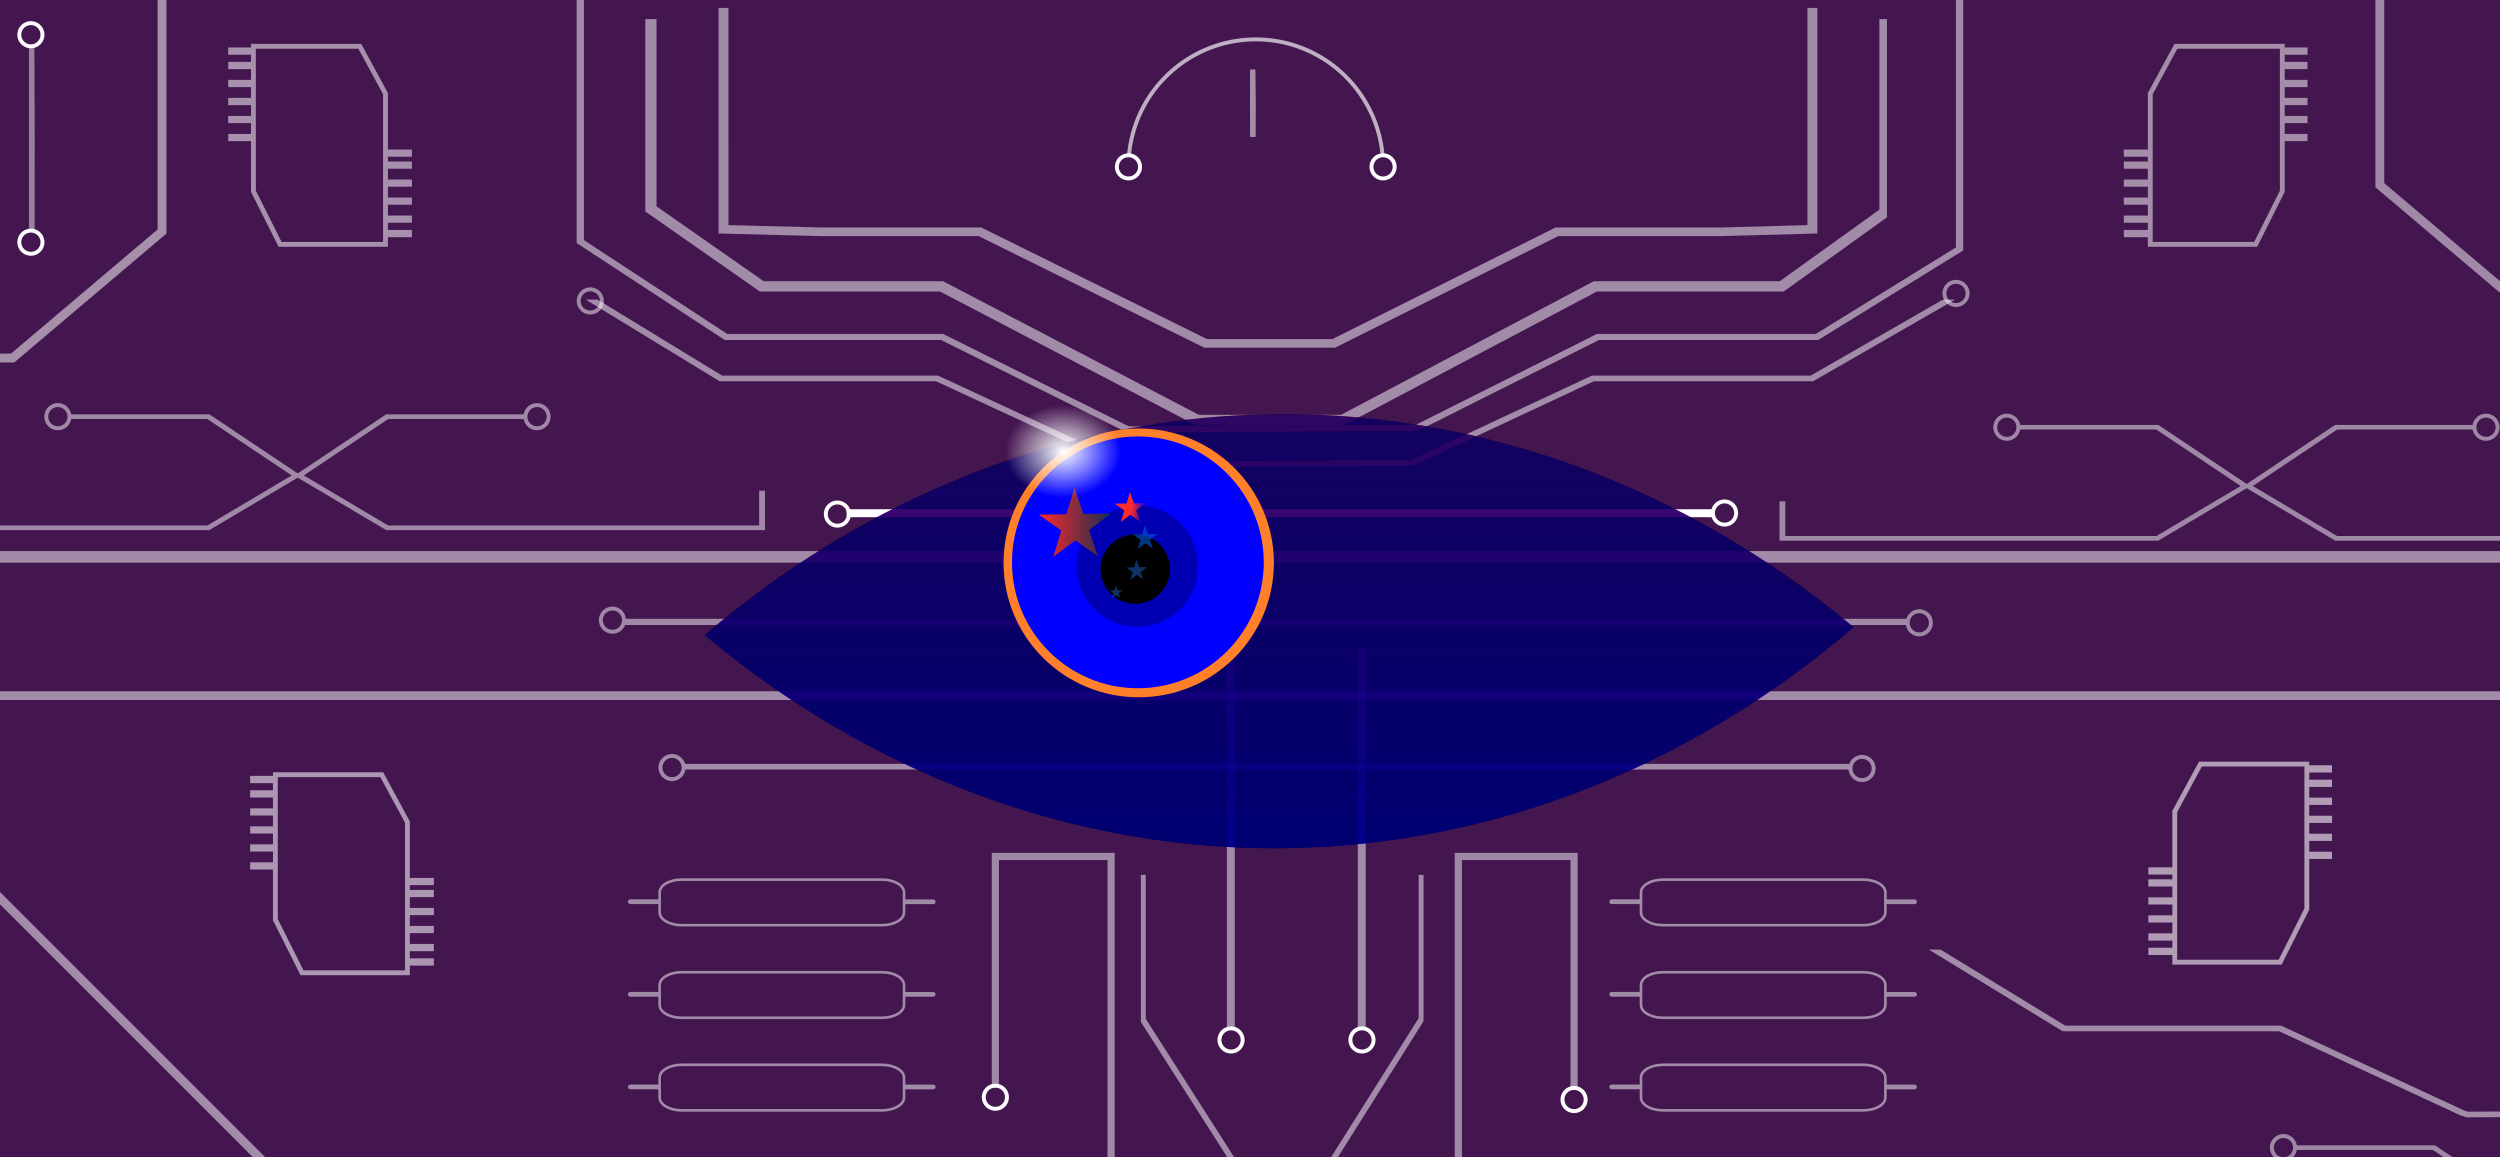 <?xml version="1.0" encoding="UTF-8" standalone="no"?>
<!-- Created with Inkscape (http://www.inkscape.org/) -->

<svg
   xmlns:dc="http://purl.org/dc/elements/1.1/"
   xmlns:cc="http://creativecommons.org/ns#"
   xmlns:rdf="http://www.w3.org/1999/02/22-rdf-syntax-ns#"
   xmlns:svg="http://www.w3.org/2000/svg"
   xmlns="http://www.w3.org/2000/svg"
   xmlns:xlink="http://www.w3.org/1999/xlink"
   xmlns:sodipodi="http://sodipodi.sourceforge.net/DTD/sodipodi-0.dtd"
   xmlns:inkscape="http://www.inkscape.org/namespaces/inkscape"
   width="1080"
   height="500"
   viewBox="0 0 285.75 132.292"
   version="1.1"
   id="svg8"
   sodipodi:docname="eyetech.svg"
   inkscape:version="0.92.4 (unknown)">
  <defs
     id="defs2">
    <linearGradient
       id="linearGradient1363"
       inkscape:collect="always">
      <stop
         id="stop1357"
         offset="0"
         style="stop-color:#ff2a2a;stop-opacity:1" />
      <stop
         style="stop-color:#800080;stop-opacity:1"
         offset="0.474"
         id="stop1359" />
      <stop
         id="stop1361"
         offset="1"
         style="stop-color:#0000ff;stop-opacity:1" />
    </linearGradient>
    <linearGradient
       inkscape:collect="always"
       id="linearGradient1341">
      <stop
         style="stop-color:#ff2a2a;stop-opacity:1"
         offset="0"
         id="stop1337" />
      <stop
         id="stop1365"
         offset="0.101"
         style="stop-color:#ff6600;stop-opacity:1" />
      <stop
         id="stop1345"
         offset="0.336"
         style="stop-color:#800080;stop-opacity:1" />
      <stop
         style="stop-color:#0000ff;stop-opacity:1"
         offset="1"
         id="stop1339" />
    </linearGradient>
    <linearGradient
       inkscape:collect="always"
       id="linearGradient1333">
      <stop
         style="stop-color:#ffffff;stop-opacity:1;"
         offset="0"
         id="stop1329" />
      <stop
         style="stop-color:#ffffff;stop-opacity:0;"
         offset="1"
         id="stop1331" />
    </linearGradient>
    <linearGradient
       id="linearGradient1325"
       inkscape:collect="always">
      <stop
         id="stop1321"
         offset="0"
         style="stop-color:#ff2a2a;stop-opacity:1;" />
      <stop
         id="stop1323"
         offset="1"
         style="stop-color:#162d50;stop-opacity:1" />
    </linearGradient>
    <linearGradient
       inkscape:collect="always"
       id="linearGradient1293">
      <stop
         style="stop-color:#ff2a2a;stop-opacity:1;"
         offset="0"
         id="stop1289" />
      <stop
         style="stop-color:#ff2a2a;stop-opacity:0;"
         offset="1"
         id="stop1291" />
    </linearGradient>
    <inkscape:path-effect
       effect="spiro"
       id="path-effect1236"
       is_visible="true" />
    <clipPath
       clipPathUnits="userSpaceOnUse"
       id="clipPath911">
      <path
         style="fill:#0000ff;fill-rule:evenodd;stroke-width:0.406"
         d="M 154.781,22.49 H 190.5 v 14.552 h -35.719 z"
         id="path913"
         inkscape:connector-curvature="0" />
    </clipPath>
    <clipPath
       clipPathUnits="userSpaceOnUse"
       id="clipPath940">
      <path
         style="fill:#0000ff;fill-rule:evenodd;stroke-width:0.285"
         d="M 198.438,59.033 H 328.083 V 101.865 H 198.438 Z"
         id="path942"
         inkscape:connector-curvature="0" />
    </clipPath>
    <clipPath
       clipPathUnits="userSpaceOnUse"
       id="clipPath957">
      <rect
         style="fill:#0000ff;fill-rule:evenodd;stroke-width:0.417"
         id="rect959"
         width="53.307"
         height="19.938"
         x="172.912"
         y="50.271" />
    </clipPath>
    <clipPath
       clipPathUnits="userSpaceOnUse"
       id="clipPath963">
      <rect
         style="fill:#0000ff;fill-rule:evenodd;stroke-width:0.302"
         id="rect965"
         width="46.302"
         height="17.198"
         x="178.594"
         y="39.688" />
    </clipPath>
    <clipPath
       clipPathUnits="userSpaceOnUse"
       id="clipPath969">
      <rect
         style="fill:#0000ff;fill-rule:evenodd;stroke-width:0.272"
         id="rect971"
         width="46.302"
         height="14.552"
         x="179.917"
         y="37.042" />
    </clipPath>
    <clipPath
       clipPathUnits="userSpaceOnUse"
       id="clipPath975">
      <rect
         style="fill:#0000ff;fill-rule:evenodd;stroke-width:0.341"
         id="rect977"
         width="61.054"
         height="27.331"
         x="167.811"
         y="30.092" />
    </clipPath>
    <clipPath
       clipPathUnits="userSpaceOnUse"
       id="clipPath1100">
      <rect
         style="fill:#0000ff;fill-rule:evenodd;stroke-width:0.488"
         id="rect1102"
         width="56.885"
         height="8.996"
         x="174.625"
         y="49.212" />
    </clipPath>
    <clipPath
       clipPathUnits="userSpaceOnUse"
       id="clipPath1319">
      <rect
         style="fill:#0000ff;fill-rule:evenodd;stroke-width:0.638"
         id="rect1321"
         width="35.008"
         height="22.778"
         x="130.662"
         y="101.865" />
    </clipPath>
    <clipPath
       clipPathUnits="userSpaceOnUse"
       id="clipPath1379">
      <rect
         style="fill:#0000ff;fill-rule:evenodd;stroke-width:0.265"
         id="rect1381"
         width="42.668"
         height="64.899"
         x="-64.408"
         y="147.04"
         transform="rotate(-90)" />
    </clipPath>
    <clipPath
       clipPathUnits="userSpaceOnUse"
       id="clipPath1399">
      <g
         id="g1405">
        <rect
           y="82.021"
           x="23.812"
           height="31.75"
           width="13.229"
           id="rect1401"
           style="fill:#0000ff;fill-rule:evenodd;stroke-width:0.265" />
        <rect
           y="76.729"
           x="31.75"
           height="58.208"
           width="14.552"
           id="rect1403"
           style="fill:#0000ff;fill-rule:evenodd;stroke-width:0.265" />
      </g>
    </clipPath>
    <clipPath
       clipPathUnits="userSpaceOnUse"
       id="clipPath1456">
      <g
         id="g1462">
        <rect
           y="31.75"
           x="42.333"
           height="31.75"
           width="42.333"
           id="rect1458"
           style="fill:#0000ff;fill-rule:evenodd;stroke-width:0.265" />
        <rect
           y="47.625"
           x="5.292"
           height="21.167"
           width="52.917"
           id="rect1460"
           style="fill:#0000ff;fill-rule:evenodd;stroke-width:0.265" />
      </g>
    </clipPath>
    <clipPath
       clipPathUnits="userSpaceOnUse"
       id="clipPath1480">
      <rect
         style="fill:#0000ff;fill-rule:evenodd;stroke-width:0.543"
         id="rect1482"
         width="47.625"
         height="29.766"
         x="-68.792"
         y="27.781"
         transform="scale(-1,1)" />
    </clipPath>
    <clipPath
       clipPathUnits="userSpaceOnUse"
       id="clipPath1542">
      <circle
         r="43.656"
         cy="50.408"
         cx="140.336"
         id="circle1544"
         style="opacity:0.718;fill:#ff0000;fill-opacity:1;fill-rule:evenodd;stroke:none;stroke-width:0.665;stroke-miterlimit:4;stroke-dasharray:none;stroke-opacity:1" />
    </clipPath>
    <clipPath
       clipPathUnits="userSpaceOnUse"
       id="clipPath1083">
      <ellipse
         ry="11.906"
         rx="27.781"
         cy="78.581"
         cx="137.583"
         id="ellipse1085"
         style="opacity:0.718;fill:#ff00ff;fill-opacity:1;stroke:none;stroke-width:0.211;stroke-miterlimit:4;stroke-dasharray:none;stroke-opacity:1" />
    </clipPath>
    <clipPath
       clipPathUnits="userSpaceOnUse"
       id="clipPath1119">
      <circle
         r="8.599"
         cy="63.517"
         cx="132.87"
         id="circle1121"
         style="opacity:0.714;fill:#ff5555;fill-opacity:1;stroke:none;stroke-width:0.211;stroke-miterlimit:4;stroke-dasharray:none;stroke-opacity:1" />
    </clipPath>
    <clipPath
       clipPathUnits="userSpaceOnUse"
       id="clipPath1129">
      <circle
         transform="matrix(12.923,0,0,14.928,-1571.413,-979.592)"
         clip-path="url(#clipPath1119)"
         r="8.599"
         cy="77.391"
         cx="132.953"
         id="circle1131"
         style="opacity:0.714;fill:#000080;fill-opacity:1;stroke:none;stroke-width:0.211;stroke-miterlimit:4;stroke-dasharray:none;stroke-opacity:1" />
    </clipPath>
    <filter
       inkscape:collect="always"
       style="color-interpolation-filters:sRGB"
       id="filter1194"
       x="-0.366"
       width="1.732"
       y="-0.366"
       height="1.732">
      <feGaussianBlur
         inkscape:collect="always"
         stdDeviation="1.21"
         id="feGaussianBlur1196" />
    </filter>
    <filter
       inkscape:collect="always"
       style="color-interpolation-filters:sRGB"
       id="filter1216"
       x="-0.563"
       width="2.126"
       y="-0.563"
       height="2.126">
      <feGaussianBlur
         inkscape:collect="always"
         stdDeviation="1.861"
         id="feGaussianBlur1218" />
    </filter>
    <linearGradient
       inkscape:collect="always"
       xlink:href="#linearGradient1293"
       id="linearGradient1295"
       x1="128.587"
       y1="58.473"
       x2="129.646"
       y2="58.581"
       gradientUnits="userSpaceOnUse"
       gradientTransform="matrix(1.587,0,0,1.587,-74.727,-34.996)" />
    <linearGradient
       inkscape:collect="always"
       xlink:href="#linearGradient1325"
       id="linearGradient1307"
       x1="118.731"
       y1="59.708"
       x2="127"
       y2="59.708"
       gradientUnits="userSpaceOnUse" />
    <radialGradient
       inkscape:collect="always"
       xlink:href="#linearGradient1333"
       id="radialGradient1335"
       cx="128.323"
       cy="47.625"
       fx="128.323"
       fy="47.625"
       r="6.615"
       gradientTransform="matrix(1,0,0,0.8,-6.801,13.512)"
       gradientUnits="userSpaceOnUse" />
    <linearGradient
       inkscape:collect="always"
       xlink:href="#linearGradient1341"
       id="linearGradient1343"
       x1="108.479"
       y1="47.625"
       x2="148.167"
       y2="71.438"
       gradientUnits="userSpaceOnUse" />
    <linearGradient
       inkscape:collect="always"
       xlink:href="#linearGradient1363"
       id="linearGradient1355"
       x1="132.863"
       y1="68.811"
       x2="132.863"
       y2="72.178"
       gradientUnits="userSpaceOnUse" />
    <filter
       inkscape:label="Organic"
       inkscape:menu="Textures"
       inkscape:menu-tooltip="Bulging, knotty, slick 3D surface"
       style="color-interpolation-filters:sRGB;"
       id="filter1486">
      <feTurbulence
         numOctaves="3"
         baseFrequency="0.037"
         result="result0"
         id="feTurbulence1470" />
      <feSpecularLighting
         specularExponent="24.3"
         surfaceScale="2"
         specularConstant="1"
         result="result1"
         id="feSpecularLighting1474">
        <feDistantLight
           elevation="45"
           azimuth="225"
           id="feDistantLight1472" />
      </feSpecularLighting>
      <feDiffuseLighting
         in="result0"
         surfaceScale="3"
         diffuseConstant="1.21"
         id="feDiffuseLighting1478">
        <feDistantLight
           azimuth="225"
           elevation="42"
           id="feDistantLight1476" />
      </feDiffuseLighting>
      <feBlend
         in2="SourceGraphic"
         mode="multiply"
         result="result91"
         id="feBlend1480" />
      <feComposite
         operator="arithmetic"
         in="result1"
         k2="1"
         k3="1"
         in2="result91"
         id="feComposite1482" />
      <feComposite
         in2="SourceAlpha"
         operator="in"
         result="result2"
         id="feComposite1484" />
    </filter>
  </defs>
  <sodipodi:namedview
     id="base"
     pagecolor="#ffffff"
     bordercolor="#666666"
     borderopacity="1.0"
     inkscape:pageopacity="0.0"
     inkscape:pageshadow="2"
     inkscape:zoom="0.87314815"
     inkscape:cx="540"
     inkscape:cy="250"
     inkscape:document-units="mm"
     inkscape:current-layer="layer1"
     showgrid="true"
     units="px"
     inkscape:object-paths="false"
     showguides="true"
     inkscape:guide-bbox="true"
     inkscape:window-width="1366"
     inkscape:window-height="768"
     inkscape:window-x="0"
     inkscape:window-y="0"
     inkscape:window-maximized="1">
    <sodipodi:guide
       position="-2.646,82.021"
       orientation="1,0"
       id="guide1059"
       inkscape:locked="false" />
  </sodipodi:namedview>
  <g
     inkscape:groupmode="layer"
     id="layer1"
     inkscape:label="back">
    <path
       style="opacity:1;fill:#441650;fill-rule:evenodd;stroke-width:0.265"
       d="M -1.861,-8.073 H 288.572 V 137.904 H -1.861 Z"
       id="rect834"
       inkscape:connector-curvature="0" />
    <path
       inkscape:connector-curvature="0"
       id="path899"
       d="M 143.536,11.796 143.495,7.938 H 142.875 v 7.717 h 0.648 z"
       style="fill:#ffffff;fill-rule:evenodd;stroke-width:0.45;stroke-miterlimit:4;stroke-dasharray:none;opacity:0.509" />
    <path
       inkscape:connector-curvature="0"
       style="opacity:0.653;fill:none;fill-opacity:1;stroke:#ffffff;stroke-width:0.45;stroke-miterlimit:4;stroke-dasharray:none;stroke-opacity:1"
       d="m 158.75,38.398 a 14.552,14.552 0 0 1 7.252,-12.639 14.552,14.552 0 0 1 14.572,-0.017 14.552,14.552 0 0 1 7.281,12.622 l -14.552,-0.017 z"
       id="path982"
       clip-path="url(#clipPath911)"
       transform="translate(-29.766,-19.293)" />
    <path
       inkscape:connector-curvature="0"
       style="opacity:1;fill:none;fill-opacity:1;stroke:#fcfcfc;stroke-width:0.45;stroke-miterlimit:4;stroke-dasharray:none;stroke-opacity:1"
       d="m 130.307,19.072 a 1.323,1.323 0 0 1 -1.323,1.323 1.323,1.323 0 0 1 -1.323,-1.323 1.323,1.323 0 0 1 1.323,-1.323 1.323,1.323 0 0 1 1.323,1.323 z"
       id="path915" />
    <path
       inkscape:connector-curvature="0"
       style="opacity:1;fill:none;fill-opacity:1;stroke:#fcfcfc;stroke-width:0.45;stroke-miterlimit:4;stroke-dasharray:none;stroke-opacity:1"
       d="m 159.408,19.072 a 1.323,1.323 0 0 1 -1.323,1.323 1.323,1.323 0 0 1 -1.323,-1.323 1.323,1.323 0 0 1 1.323,-1.323 1.323,1.323 0 0 1 1.323,1.323 z"
       id="circle917" />
    <rect
       style="fill:none;fill-rule:evenodd;stroke-width:0.265"
       id="rect928"
       width="79.375"
       height="47.625"
       x="174.625"
       y="50.271" />
    <path
       style="fill:none;fill-rule:evenodd;stroke:#fcfcfc;stroke-width:1.011;stroke-miterlimit:4;stroke-dasharray:none;stroke-opacity:1;opacity:0.501"
       d="M 272.013,-35.126 H 317.5 v 70.758 h -28.408 v 0 L 272.013,21.167 Z"
       id="rect948"
       inkscape:connector-curvature="0"
       sodipodi:nodetypes="ccccccc" />
    <path
       id="path951"
       d="m 260.867,5.292 v 0.412 h 2.607 v 0.274 h -2.607 v 1.372 h 2.607 v 0.274 h -2.607 v 1.784 h 2.607 v 0.274 h -2.607 V 11.466 h 2.607 v 0.274 h -2.607 v 1.784 h 2.607 v 0.274 h -2.607 v 1.784 h 2.607 V 15.857 h -2.607 v 6.002 l -3.046,6.072 H 245.775 V 10.702 l 2.934,-5.411 z M 245.638,17.366 v 0.274 h -2.607 v -0.274 z m 0,1.372 v 0.274 h -2.607 v -0.274 z m 0,2.058 v 0.274 h -2.607 v -0.274 z m 0,2.058 v 0.274 h -2.607 v -0.274 z m 0,2.058 v 0.274 h -2.607 V 24.912 Z m 0,1.646 v 0.274 h -2.607 v -0.274 z"
       style="fill:none;fill-rule:evenodd;stroke:#ffffff;stroke-width:0.553;stroke-miterlimit:4;stroke-dasharray:none;stroke-opacity:1;opacity:0.508"
       inkscape:connector-curvature="0" />
    <path
       style="fill:none;fill-rule:evenodd;stroke:#fcfcfc;stroke-width:1.011;stroke-miterlimit:4;stroke-dasharray:none;stroke-opacity:1;opacity:0.527"
       d="m 18.521,-29.834 h -45.487 v 56.87 13.887 h 10.583 17.824 v 0 L 18.521,26.458 Z"
       id="rect948-3"
       inkscape:connector-curvature="0"
       sodipodi:nodetypes="ccccccccc" />
    <path
       inkscape:connector-curvature="0"
       id="path899-1"
       d="m 3.969,15.875 -0.041,-10.583 h -0.62 V 26.458 h 0.648 z"
       style="fill:#ffffff;fill-rule:evenodd;stroke-width:0.745;stroke-miterlimit:4;stroke-dasharray:none;opacity:0.454" />
    <path
       inkscape:connector-curvature="0"
       style="opacity:1;fill:none;fill-opacity:1;stroke:#fcfcfc;stroke-width:0.45;stroke-miterlimit:4;stroke-dasharray:none;stroke-opacity:1"
       d="m 4.854,27.684 a 1.323,1.323 0 0 1 -1.323,1.323 1.323,1.323 0 0 1 -1.323,-1.323 1.323,1.323 0 0 1 1.323,-1.323 1.323,1.323 0 0 1 1.323,1.323 z"
       id="path915-2" />
    <path
       id="path1095"
       d="M 4.854,3.969 A 1.323,1.323 0 0 1 3.531,5.292 1.323,1.323 0 0 1 2.208,3.969 1.323,1.323 0 0 1 3.531,2.646 1.323,1.323 0 0 1 4.854,3.969 Z"
       style="opacity:1;fill:none;fill-opacity:1;stroke:#fcfcfc;stroke-width:0.45;stroke-miterlimit:4;stroke-dasharray:none;stroke-opacity:1"
       inkscape:connector-curvature="0" />
    <path
       inkscape:connector-curvature="0"
       style="fill:none;fill-rule:evenodd;stroke:#ffffff;stroke-width:0.553;stroke-miterlimit:4;stroke-dasharray:none;stroke-opacity:1;opacity:0.523"
       d="m 28.967,5.292 v 0.412 h -2.607 v 0.274 h 2.607 v 1.372 h -2.607 v 0.274 h 2.607 v 1.784 h -2.607 v 0.274 h 2.607 V 11.466 h -2.607 v 0.274 h 2.607 v 1.784 h -2.607 v 0.274 h 2.607 v 1.784 h -2.607 V 15.857 h 2.607 v 6.002 l 3.046,6.072 h 12.047 V 10.702 l -2.934,-5.411 z m 15.23,12.074 v 0.274 h 2.607 v -0.274 z m 0,1.372 v 0.274 h 2.607 v -0.274 z m 0,2.058 v 0.274 h 2.607 v -0.274 z m 0,2.058 v 0.274 h 2.607 v -0.274 z m 0,2.058 v 0.274 h 2.607 V 24.912 Z m 0,1.646 v 0.274 h 2.607 v -0.274 z"
       id="path1099" />
    <g
       transform="matrix(3.456,0,0,1,-606.735,6.104)"
       id="g1107"
       style="opacity:0.5">
      <path
         sodipodi:nodetypes="cccccc"
         inkscape:connector-curvature="0"
         style="fill:#ffffff;fill-rule:evenodd;stroke:none;stroke-width:0.047"
         d="m 169.333,56.885 h 43.738 51.512 v 1.323 h -95.25 z"
         id="path1101" />
      <path
         inkscape:connector-curvature="0"
         style="opacity:1;fill:none;fill-opacity:1;stroke:#ffffff;stroke-width:0.557;stroke-miterlimit:4;stroke-dasharray:none;stroke-opacity:1"
         d="m 169.249,57.483 a 2.09,2.09 0 0 1 -2.09,2.09 2.09,2.09 0 0 1 -2.09,-2.09 2.09,2.09 0 0 1 2.09,-2.09 2.09,2.09 0 0 1 2.09,2.09 z"
         id="path1103" />
      <path
         inkscape:connector-curvature="0"
         style="opacity:1;fill:none;fill-opacity:1;stroke:#ffffff;stroke-width:0.557;stroke-miterlimit:4;stroke-dasharray:none;stroke-opacity:1"
         d="m 268.769,57.483 a 2.09,2.09 0 0 1 -2.09,2.09 2.09,2.09 0 0 1 -2.09,-2.09 2.09,2.09 0 0 1 2.09,-2.09 2.09,2.09 0 0 1 2.09,2.09 z"
         id="path1105" />
    </g>
    <g
       id="g1123"
       transform="matrix(3.456,0,0,0.755,-612.824,36.064)"
       style="opacity:0.505">
      <path
         id="path1117"
         d="m 169.333,56.885 h 43.738 51.512 v 1.323 h -95.25 z"
         style="fill:#ffffff;fill-rule:evenodd;stroke:none;stroke-width:0.047"
         inkscape:connector-curvature="0"
         sodipodi:nodetypes="cccccc" />
      <path
         id="path1119"
         d="m 169.249,57.483 a 2.09,2.09 0 0 1 -2.09,2.09 2.09,2.09 0 0 1 -2.09,-2.09 2.09,2.09 0 0 1 2.09,-2.09 2.09,2.09 0 0 1 2.09,2.09 z"
         style="opacity:1;fill:none;fill-opacity:1;stroke:#ffffff;stroke-width:0.557;stroke-miterlimit:4;stroke-dasharray:none;stroke-opacity:1"
         inkscape:connector-curvature="0" />
      <path
         id="path1121"
         d="m 268.769,57.483 a 2.09,2.09 0 0 1 -2.09,2.09 2.09,2.09 0 0 1 -2.09,-2.09 2.09,2.09 0 0 1 2.09,-2.09 2.09,2.09 0 0 1 2.09,2.09 z"
         style="opacity:1;fill:none;fill-opacity:1;stroke:#ffffff;stroke-width:0.557;stroke-miterlimit:4;stroke-dasharray:none;stroke-opacity:1"
         inkscape:connector-curvature="0" />
    </g>
    <g
       id="g1312"
       transform="translate(9.124)"
       style="opacity:0.501">
      <path
         inkscape:connector-curvature="0"
         id="rect836-7"
         d="m 68.792,100.541 c -1.395,0 -2.518,0.653 -2.518,1.465 v 0.945 c 0,0 -4.06e-4,-3.5e-4 -4.06e-4,-3.5e-4 -0.014,-0.004 -0.029,-0.006 -0.045,-0.006 h -3.308 c -0.063,0 -0.114,0.033 -0.114,0.074 v 0.09 c 0,0.041 0.051,0.075 0.114,0.075 h 3.308 c 0.016,0 0.031,-0.003 0.045,-0.006 v 1.104 c 0,0.812 1.123,1.465 2.518,1.465 h 22.897 c 1.395,0 2.518,-0.653 2.518,-1.465 v -1.094 c 0.01,0.002 0.02,0.004 0.03,0.004 h 3.308 c 0.063,0 0.114,-0.033 0.114,-0.075 v -0.09 c 0,-0.041 -0.051,-0.074 -0.114,-0.074 h -3.308 c -0.011,0 -0.021,0.003 -0.03,0.004 v -0.951 c 0,-0.812 -1.123,-1.465 -2.518,-1.465 z"
         style="fill:none;fill-rule:evenodd;stroke:#ffffff;stroke-width:0.3;stroke-miterlimit:4;stroke-dasharray:none;stroke-opacity:1" />
      <path
         style="fill:none;fill-rule:evenodd;stroke:#ffffff;stroke-width:0.3;stroke-miterlimit:4;stroke-dasharray:none;stroke-opacity:1"
         d="m 68.792,111.125 c -1.395,0 -2.518,0.653 -2.518,1.465 v 0.945 c 0,0 -4.06e-4,-3.5e-4 -4.06e-4,-3.5e-4 -0.014,-0.004 -0.029,-0.006 -0.045,-0.006 h -3.308 c -0.063,0 -0.114,0.033 -0.114,0.074 v 0.09 c 0,0.041 0.051,0.075 0.114,0.075 h 3.308 c 0.016,0 0.031,-0.003 0.045,-0.006 v 1.104 c 0,0.812 1.123,1.465 2.518,1.465 h 22.897 c 1.395,0 2.518,-0.653 2.518,-1.465 v -1.094 c 0.01,0.002 0.02,0.004 0.03,0.004 h 3.308 c 0.063,0 0.114,-0.033 0.114,-0.075 v -0.09 c 0,-0.041 -0.051,-0.074 -0.114,-0.074 h -3.308 c -0.011,0 -0.021,0.003 -0.03,0.004 v -0.951 c 0,-0.812 -1.123,-1.465 -2.518,-1.465 z"
         id="path1143"
         inkscape:connector-curvature="0" />
      <path
         inkscape:connector-curvature="0"
         id="path1153"
         d="m 68.792,121.708 c -1.395,0 -2.518,0.653 -2.518,1.465 v 0.945 c 0,0 -4.06e-4,-3.5e-4 -4.06e-4,-3.5e-4 -0.014,-0.004 -0.029,-0.006 -0.045,-0.006 h -3.308 c -0.063,0 -0.114,0.033 -0.114,0.074 v 0.09 c 0,0.041 0.051,0.075 0.114,0.075 h 3.308 c 0.016,0 0.031,-0.003 0.045,-0.006 v 1.104 c 0,0.812 1.123,1.465 2.518,1.465 h 22.897 c 1.395,0 2.518,-0.653 2.518,-1.465 v -1.094 c 0.01,0.002 0.02,0.004 0.03,0.004 h 3.308 c 0.063,0 0.114,-0.033 0.114,-0.075 v -0.09 c 0,-0.041 -0.051,-0.074 -0.114,-0.074 h -3.308 c -0.011,0 -0.021,0.003 -0.03,0.004 v -0.951 c 0,-0.812 -1.123,-1.465 -2.518,-1.465 z"
         style="fill:none;fill-rule:evenodd;stroke:#ffffff;stroke-width:0.3;stroke-miterlimit:4;stroke-dasharray:none;stroke-opacity:1" />
      <g
         id="g1303"
         style="">
        <path
           style="fill:none;fill-rule:evenodd;stroke:#ffffff;stroke-width:0.3;stroke-miterlimit:4;stroke-dasharray:none;stroke-opacity:1"
           d="m 180.96,100.541 c -1.395,0 -2.518,0.653 -2.518,1.465 v 0.945 c 0,0 -4e-4,-3.5e-4 -4e-4,-3.5e-4 -0.014,-0.004 -0.029,-0.006 -0.045,-0.006 h -3.308 c -0.063,0 -0.114,0.033 -0.114,0.074 v 0.09 c 0,0.041 0.051,0.075 0.114,0.075 h 3.308 c 0.016,0 0.031,-0.003 0.045,-0.006 v 1.104 c 0,0.812 1.123,1.465 2.518,1.465 h 22.897 c 1.395,0 2.518,-0.653 2.518,-1.465 v -1.094 c 0.01,0.002 0.02,0.004 0.03,0.004 h 3.308 c 0.063,0 0.114,-0.033 0.114,-0.075 v -0.09 c 0,-0.041 -0.051,-0.074 -0.114,-0.074 h -3.308 c -0.011,0 -0.021,0.003 -0.03,0.004 v -0.951 c 0,-0.812 -1.123,-1.465 -2.518,-1.465 z"
           id="rect836-7-3"
           inkscape:connector-curvature="0" />
        <path
           inkscape:connector-curvature="0"
           id="path1143-6"
           d="m 180.96,111.125 c -1.395,0 -2.518,0.653 -2.518,1.465 v 0.945 c 0,0 -4e-4,-3.4e-4 -4e-4,-3.4e-4 -0.014,-0.004 -0.029,-0.006 -0.045,-0.006 h -3.308 c -0.063,0 -0.114,0.033 -0.114,0.074 v 0.09 c 0,0.041 0.051,0.075 0.114,0.075 h 3.308 c 0.016,0 0.031,-0.003 0.045,-0.006 v 1.104 c 0,0.812 1.123,1.465 2.518,1.465 h 22.897 c 1.395,0 2.518,-0.653 2.518,-1.465 v -1.094 c 0.01,0.002 0.02,0.004 0.03,0.004 h 3.308 c 0.063,0 0.114,-0.033 0.114,-0.075 v -0.09 c 0,-0.041 -0.051,-0.074 -0.114,-0.074 h -3.308 c -0.011,0 -0.021,0.003 -0.03,0.004 v -0.951 c 0,-0.812 -1.123,-1.465 -2.518,-1.465 z"
           style="fill:none;fill-rule:evenodd;stroke:#ffffff;stroke-width:0.3;stroke-miterlimit:4;stroke-dasharray:none;stroke-opacity:1" />
        <path
           style="fill:none;fill-rule:evenodd;stroke:#ffffff;stroke-width:0.3;stroke-miterlimit:4;stroke-dasharray:none;stroke-opacity:1"
           d="m 180.96,121.708 c -1.395,0 -2.518,0.653 -2.518,1.465 v 0.945 c 0,0 -4e-4,-3.4e-4 -4e-4,-3.4e-4 -0.014,-0.004 -0.029,-0.006 -0.045,-0.006 h -3.308 c -0.063,0 -0.114,0.033 -0.114,0.074 v 0.09 c 0,0.041 0.051,0.075 0.114,0.075 h 3.308 c 0.016,0 0.031,-0.003 0.045,-0.006 v 1.104 c 0,0.812 1.123,1.465 2.518,1.465 h 22.897 c 1.395,0 2.518,-0.653 2.518,-1.465 v -1.094 c 0.01,0.002 0.02,0.004 0.03,0.004 h 3.308 c 0.063,0 0.114,-0.033 0.114,-0.075 v -0.09 c 0,-0.041 -0.051,-0.074 -0.114,-0.074 h -3.308 c -0.011,0 -0.021,0.003 -0.03,0.004 v -0.951 c 0,-0.812 -1.123,-1.465 -2.518,-1.465 z"
           id="path1153-0"
           inkscape:connector-curvature="0" />
      </g>
    </g>
    <path
       style="opacity:0.501;fill:none;fill-rule:evenodd;stroke:#ffffff;stroke-width:0.265;stroke-opacity:1"
       d="m 177.271,29.104 h 50.271 v 19.962 l -5.197,3.85 v 0 h -7.985 l -6.592,3.969 -10.498,0.072 -0.166,-0.072 -6.645,-3.969 h -7.878 v 0 l -5.31,-4.172 z"
       id="rect1191"
       inkscape:connector-curvature="0"
       sodipodi:nodetypes="ccccsczszccccc"
       clip-path="url(#clipPath975)"
       transform="matrix(3.136,0,0,2.614,-489.594,-99.805)" />
    <path
       style="opacity:0.501;fill:none;fill-rule:evenodd;stroke:#ffffff;stroke-width:0.409;stroke-miterlimit:4;stroke-dasharray:none;stroke-opacity:1"
       d="m 179.845,39.247 h 44.979 v 8.087 l -3.763,2.937 v 0 h -6.792 l -9.217,5.292 h -5.292 l -9.323,-5.292 h -6.552 v 0 l -4.04,-3.067 z"
       id="rect941"
       inkscape:connector-curvature="0"
       sodipodi:nodetypes="ccccccccccccc"
       clip-path="url(#clipPath963)"
       transform="matrix(3.136,0,0,2.886,-489.594,-112.351)" />
    <path
       sodipodi:nodetypes="ccccccccccccccc"
       inkscape:connector-curvature="0"
       id="path946"
       d="M 182.562,36.679 H 222.25 v 7.136 2.488 l -3.32,0.104 v 0 h -5.993 l -8.133,4.669 h -4.669 l -8.226,-4.669 h -5.781 v 0 l -3.565,-0.104 v -2.602 z"
       style="opacity:0.501;fill:none;fill-rule:evenodd;stroke:#ffffff;stroke-width:0.361;stroke-miterlimit:4;stroke-dasharray:none;stroke-opacity:1"
       clip-path="url(#clipPath969)"
       transform="matrix(3.136,0,0,2.732,-489.819,-100.29)" />
    <path
       clip-path="url(#clipPath1100)"
       sodipodi:nodetypes="ccccsczszccccc"
       inkscape:connector-curvature="0"
       id="path1096"
       d="m 177.271,29.104 h 50.271 v 19.962 l -5.197,3.85 v 0 h -7.985 l -6.592,3.969 -10.498,0.072 -0.166,-0.072 -6.645,-3.969 h -7.878 v 0 l -5.31,-4.172 z"
       style="fill:none;fill-rule:evenodd;stroke:#ffffff;stroke-width:0.265;stroke-opacity:1;opacity:0.501"
       transform="matrix(3.136,0,0,2.434,-490.176,-85.54)" />
    <path
       inkscape:connector-curvature="0"
       style="opacity:0.501;fill:none;fill-opacity:1;stroke:#fcfcfc;stroke-width:0.45;stroke-miterlimit:4;stroke-dasharray:none;stroke-opacity:1"
       d="m 224.896,33.536 a 1.323,1.323 0 0 1 -1.323,1.323 1.323,1.323 0 0 1 -1.323,-1.323 1.323,1.323 0 0 1 1.323,-1.323 1.323,1.323 0 0 1 1.323,1.323 z"
       id="circle917-7" />
    <path
       inkscape:connector-curvature="0"
       style="opacity:0.501;fill:none;fill-opacity:1;stroke:#fcfcfc;stroke-width:0.45;stroke-miterlimit:4;stroke-dasharray:none;stroke-opacity:1"
       d="m 68.792,34.396 a 1.323,1.323 0 0 1 -1.323,1.323 1.323,1.323 0 0 1 -1.323,-1.323 1.323,1.323 0 0 1 1.323,-1.323 1.323,1.323 0 0 1 1.323,1.323 z"
       id="path915-3" />
    <g
       id="g1272"
       transform="translate(5.292)">
      <path
         id="rect994-5"
         d="M 91.478,58.208 H 136.948 190.5 v 0.908 H 91.478 Z"
         style="fill:#ffffff;fill-rule:evenodd;stroke:none;stroke-width:0.04"
         inkscape:connector-curvature="0"
         sodipodi:nodetypes="cccccc" />
      <path
         id="circle917-2"
         d="m 193.146,58.638 a 1.323,1.323 0 0 1 -1.323,1.323 1.323,1.323 0 0 1 -1.323,-1.323 1.323,1.323 0 0 1 1.323,-1.323 1.323,1.323 0 0 1 1.323,1.323 z"
         style="opacity:1;fill:none;fill-opacity:1;stroke:#fcfcfc;stroke-width:0.45;stroke-miterlimit:4;stroke-dasharray:none;stroke-opacity:1"
         inkscape:connector-curvature="0" />
      <path
         inkscape:transform-center-y="-0.21504445"
         inkscape:transform-center-x="21.934534"
         id="circle917-70"
         d="m 91.744,58.76 a 1.323,1.323 0 0 1 -1.323,1.323 1.323,1.323 0 0 1 -1.323,-1.323 1.323,1.323 0 0 1 1.323,-1.323 1.323,1.323 0 0 1 1.323,1.323 z"
         style="opacity:1;fill:none;fill-opacity:1;stroke:#fcfcfc;stroke-width:0.45;stroke-miterlimit:4;stroke-dasharray:none;stroke-opacity:1"
         inkscape:connector-curvature="0" />
    </g>
    <g
       id="g1277"
       transform="translate(-14.748,-1.713)"
       style="opacity:0.496">
      <path
         id="rect994-5-9"
         d="m 86.186,72.442 h 67.34 79.308 v 0.708 H 86.186 Z"
         style="fill:#ffffff;fill-rule:evenodd;stroke:none;stroke-width:0.042"
         inkscape:connector-curvature="0"
         sodipodi:nodetypes="cccccc" />
      <path
         id="circle917-9"
         d="m 235.447,72.901 a 1.323,1.323 0 0 1 -1.323,1.323 1.323,1.323 0 0 1 -1.323,-1.323 1.323,1.323 0 0 1 1.323,-1.323 1.323,1.323 0 0 1 1.323,1.323 z"
         style="opacity:1;fill:none;fill-opacity:1;stroke:#fcfcfc;stroke-width:0.45;stroke-miterlimit:4;stroke-dasharray:none;stroke-opacity:1"
         inkscape:connector-curvature="0" />
      <path
         id="circle917-3"
         d="m 86.072,72.597 a 1.323,1.323 0 0 1 -1.323,1.323 1.323,1.323 0 0 1 -1.323,-1.323 1.323,1.323 0 0 1 1.323,-1.323 1.323,1.323 0 0 1 1.323,1.323 z"
         style="opacity:1;fill:none;fill-opacity:1;stroke:#fcfcfc;stroke-width:0.45;stroke-miterlimit:4;stroke-dasharray:none;stroke-opacity:1"
         inkscape:connector-curvature="0" />
    </g>
    <g
       id="g1293"
       transform="translate(1.519,0.644)"
       style="opacity:0.505">
      <g
         id="g1298"
         style="">
        <path
           id="circle917-6"
           d="m 212.64,87.192 a 1.323,1.323 0 0 1 -1.323,1.323 1.323,1.323 0 0 1 -1.323,-1.323 1.323,1.323 0 0 1 1.323,-1.323 1.323,1.323 0 0 1 1.323,1.323 z"
           style="opacity:1;fill:none;fill-opacity:1;stroke:#fcfcfc;stroke-width:0.45;stroke-miterlimit:4;stroke-dasharray:none;stroke-opacity:1"
           inkscape:connector-curvature="0" />
        <path
           sodipodi:nodetypes="cccccc"
           inkscape:connector-curvature="0"
           style="fill:#ffffff;fill-rule:evenodd;stroke:none;stroke-width:0.039"
           d="m 76.729,86.668 h 61.265 72.153 V 87.312 H 76.729 Z"
           id="rect994-5-1" />
      </g>
      <path
         id="circle917-0"
         d="m 76.618,87.085 a 1.323,1.323 0 0 1 -1.323,1.323 1.323,1.323 0 0 1 -1.323,-1.323 1.323,1.323 0 0 1 1.323,-1.323 1.323,1.323 0 0 1 1.323,1.323 z"
         style="opacity:1;fill:none;fill-opacity:1;stroke:#fcfcfc;stroke-width:0.45;stroke-miterlimit:4;stroke-dasharray:none;stroke-opacity:1"
         inkscape:connector-curvature="0" />
    </g>
    <path
       style="fill:none;fill-rule:evenodd;stroke:#ffffff;stroke-width:0.557;stroke-miterlimit:4;stroke-dasharray:none;stroke-opacity:1;opacity:0.501"
       d="m 132.292,100.542 h 31.75 v 11.958 l -11.62,11.855 v 0 h -8.403 v 0 l -11.727,-11.799 z"
       id="rect1314"
       inkscape:connector-curvature="0"
       sodipodi:nodetypes="ccccccccc"
       clip-path="url(#clipPath1319)"
       transform="matrix(1,0,0,1.556,-1.609,-58.502)" />
    <g
       id="g1366" />
    <path
       id="path1337"
       d="m 155.674,120.189 a 1.323,1.323 0 0 1 -1.323,-1.323 1.323,1.323 0 0 1 1.323,-1.323 1.323,1.323 0 0 1 1.323,1.323 1.323,1.323 0 0 1 -1.323,1.323 z"
       style="opacity:1;fill:none;fill-opacity:1;stroke:#fcfcfc;stroke-width:0.45;stroke-miterlimit:4;stroke-dasharray:none;stroke-opacity:1"
       inkscape:connector-curvature="0" />
    <g
       id="g1349"
       transform="rotate(90,136.151,63.195)">
      <g
         id="g1373">
        <g
           id="g1377"
           clip-path="url(#clipPath1379)">
          <path
             transform="rotate(-90,136.151,63.195)"
             sodipodi:nodetypes="cccccc"
             inkscape:connector-curvature="0"
             style="fill:#ffffff;fill-rule:evenodd;stroke:none;stroke-width:0.04;opacity:0.501"
             d="m 156.104,18.521 v 45.471 53.552 h -0.908 V 18.521 Z"
             id="path1335" />
          <path
             id="path1343"
             d="M 91.478,58.208 H 136.948 190.5 v 0.908 H 91.478 Z"
             style="fill:#ffffff;fill-rule:evenodd;stroke:none;stroke-width:0.04;opacity:0.501"
             inkscape:connector-curvature="0"
             sodipodi:nodetypes="cccccc" />
        </g>
      </g>
      <path
         id="path1345"
         d="m 193.146,58.638 a 1.323,1.323 0 0 1 -1.323,1.323 1.323,1.323 0 0 1 -1.323,-1.323 1.323,1.323 0 0 1 1.323,-1.323 1.323,1.323 0 0 1 1.323,1.323 z"
         style="opacity:1;fill:none;fill-opacity:1;stroke:#fcfcfc;stroke-width:0.45;stroke-miterlimit:4;stroke-dasharray:none;stroke-opacity:1"
         inkscape:connector-curvature="0" />
    </g>
    <rect
       style="fill:none;fill-rule:evenodd;stroke:#fcfcfc;stroke-width:0.818;stroke-miterlimit:4;stroke-dasharray:none;stroke-opacity:1;opacity:0.501"
       id="rect1383"
       width="13.229"
       height="42.333"
       x="26.458"
       y="87.312"
       clip-path="url(#clipPath1399)"
       transform="translate(87.312,10.583)" />
    <g
       id="g1437">
      <rect
         style="fill:none;fill-rule:evenodd;stroke:#fcfcfc;stroke-width:0.818;stroke-miterlimit:4;stroke-dasharray:none;stroke-opacity:1;opacity:0.501"
         id="rect1407"
         width="13.229"
         height="42.333"
         x="26.458"
         y="87.312"
         clip-path="url(#clipPath1399)"
         transform="matrix(-1,0,0,1,206.375,10.583)" />
      <path
         id="circle917-62"
         d="M 181.24,125.677 A 1.323,1.323 0 0 1 179.917,127 a 1.323,1.323 0 0 1 -1.323,-1.323 1.323,1.323 0 0 1 1.323,-1.323 1.323,1.323 0 0 1 1.323,1.323 z"
         style="opacity:1;fill:none;fill-opacity:1;stroke:#fcfcfc;stroke-width:0.45;stroke-miterlimit:4;stroke-dasharray:none;stroke-opacity:1"
         inkscape:connector-curvature="0" />
    </g>
    <path
       inkscape:connector-curvature="0"
       style="opacity:1;fill:none;fill-opacity:1;stroke:#fcfcfc;stroke-width:0.45;stroke-miterlimit:4;stroke-dasharray:none;stroke-opacity:1"
       d="m 115.094,125.412 a 1.323,1.323 0 0 1 -1.323,1.323 1.323,1.323 0 0 1 -1.323,-1.323 1.323,1.323 0 0 1 1.323,-1.323 1.323,1.323 0 0 1 1.323,1.323 z"
       id="circle917-61" />
    <g
       id="g1521"
       transform="translate(-2.646,3.175)"
       style="opacity:0.5">
      <path
         transform="matrix(1,0,0,0.8,-31.75,14.817)"
         clip-path="url(#clipPath1456)"
         sodipodi:nodetypes="cccccccc"
         inkscape:connector-curvature="0"
         id="rect1439"
         d="m 15.357,37.042 h 42.851 v 0 l 10.065,8.413 -10.065,7.462 v 0 H 15.357 Z"
         style="fill:none;fill-rule:evenodd;stroke:#fcfcfc;stroke-width:0.665;stroke-miterlimit:4;stroke-dasharray:none;stroke-opacity:1" />
      <path
         style="fill:none;fill-rule:evenodd;stroke:#fcfcfc;stroke-width:0.665;stroke-miterlimit:4;stroke-dasharray:none;stroke-opacity:1"
         d="m 15.357,37.042 h 42.851 v 0 l 10.065,8.413 -10.065,7.462 v 0 H 15.357 Z"
         id="path1490"
         inkscape:connector-curvature="0"
         sodipodi:nodetypes="cccccccc"
         clip-path="url(#clipPath1456)"
         transform="matrix(-1,0,0,0.8,105.107,14.817)" />
      <path
         id="circle917-8"
         d="M 65.352,44.45 A 1.323,1.323 0 0 1 64.029,45.773 1.323,1.323 0 0 1 62.706,44.45 1.323,1.323 0 0 1 64.029,43.127 1.323,1.323 0 0 1 65.352,44.45 Z"
         style="opacity:1;fill:none;fill-opacity:1;stroke:#fcfcfc;stroke-width:0.45;stroke-miterlimit:4;stroke-dasharray:none;stroke-opacity:1"
         inkscape:connector-curvature="0" />
      <path
         id="circle917-79"
         d="M 10.583,44.45 A 1.323,1.323 0 0 1 9.26,45.773 1.323,1.323 0 0 1 7.937,44.45 1.323,1.323 0 0 1 9.26,43.127 1.323,1.323 0 0 1 10.583,44.45 Z"
         style="opacity:1;fill:none;fill-opacity:1;stroke:#fcfcfc;stroke-width:0.45;stroke-miterlimit:4;stroke-dasharray:none;stroke-opacity:1"
         inkscape:connector-curvature="0" />
    </g>
    <g
       transform="translate(220.122,4.382)"
       id="g1531"
       style="opacity:0.496">
      <path
         style="fill:none;fill-rule:evenodd;stroke:#fcfcfc;stroke-width:0.665;stroke-miterlimit:4;stroke-dasharray:none;stroke-opacity:1"
         d="m 15.357,37.042 h 42.851 v 0 l 10.065,8.413 -10.065,7.462 v 0 H 15.357 Z"
         id="path1523"
         inkscape:connector-curvature="0"
         sodipodi:nodetypes="cccccccc"
         clip-path="url(#clipPath1456)"
         transform="matrix(1,0,0,0.8,-31.75,14.817)" />
      <path
         transform="matrix(-1,0,0,0.8,105.107,14.817)"
         clip-path="url(#clipPath1456)"
         sodipodi:nodetypes="cccccccc"
         inkscape:connector-curvature="0"
         id="path1525"
         d="m 15.357,37.042 h 42.851 v 0 l 10.065,8.413 -10.065,7.462 v 0 H 15.357 Z"
         style="fill:none;fill-rule:evenodd;stroke:#fcfcfc;stroke-width:0.665;stroke-miterlimit:4;stroke-dasharray:none;stroke-opacity:1" />
      <path
         inkscape:connector-curvature="0"
         style="opacity:1;fill:none;fill-opacity:1;stroke:#fcfcfc;stroke-width:0.45;stroke-miterlimit:4;stroke-dasharray:none;stroke-opacity:1"
         d="M 65.352,44.45 A 1.323,1.323 0 0 1 64.029,45.773 1.323,1.323 0 0 1 62.706,44.45 1.323,1.323 0 0 1 64.029,43.127 1.323,1.323 0 0 1 65.352,44.45 Z"
         id="path1527" />
      <path
         inkscape:connector-curvature="0"
         style="opacity:1;fill:none;fill-opacity:1;stroke:#fcfcfc;stroke-width:0.45;stroke-miterlimit:4;stroke-dasharray:none;stroke-opacity:1"
         d="M 10.583,44.45 A 1.323,1.323 0 0 1 9.26,45.773 1.323,1.323 0 0 1 7.937,44.45 1.323,1.323 0 0 1 9.26,43.127 1.323,1.323 0 0 1 10.583,44.45 Z"
         id="path1529" />
    </g>
    <path
       id="path951-2"
       d="m 263.669,87.337 v 0.412 h 2.607 v 0.274 h -2.607 v 1.372 h 2.607 v 0.274 h -2.607 v 1.784 h 2.607 v 0.274 h -2.607 v 1.784 h 2.607 v 0.274 h -2.607 v 1.784 h 2.607 v 0.274 h -2.607 v 1.784 h 2.607 v 0.274 h -2.607 v 6.002 l -3.046,6.072 H 248.576 V 92.748 l 2.934,-5.411 z m -15.23,12.074 v 0.274 H 245.832 v -0.274 z m 0,1.372 v 0.274 H 245.832 v -0.274 z m 0,2.058 v 0.274 H 245.832 v -0.274 z m 0,2.058 v 0.274 H 245.832 v -0.274 z m 0,2.058 v 0.274 H 245.832 v -0.274 z m 0,1.646 v 0.274 H 245.832 v -0.274 z"
       style="fill:none;fill-rule:evenodd;stroke:#ffffff;stroke-width:0.553;stroke-miterlimit:4;stroke-dasharray:none;stroke-opacity:1;opacity:0.576"
       inkscape:connector-curvature="0" />
    <path
       id="path951-9"
       d="m 31.475,88.549 v 0.412 h -2.607 v 0.274 h 2.607 v 1.372 h -2.607 v 0.274 h 2.607 v 1.784 h -2.607 V 92.939 h 2.607 v 1.784 h -2.607 v 0.274 h 2.607 v 1.784 h -2.607 v 0.274 h 2.607 v 1.784 h -2.607 v 0.274 h 2.607 v 6.002 l 3.046,6.072 h 12.047 V 93.96 l -2.934,-5.411 z m 15.23,12.074 v 0.274 h 2.607 v -0.274 z m 0,1.372 v 0.274 h 2.607 v -0.274 z m 0,2.058 v 0.274 h 2.607 v -0.274 z m 0,2.058 v 0.274 h 2.607 v -0.274 z m 0,2.058 v 0.274 h 2.607 v -0.274 z m 0,1.646 v 0.274 h 2.607 v -0.274 z"
       style="opacity:0.553;fill:none;fill-rule:evenodd;stroke:#ffffff;stroke-width:0.553;stroke-miterlimit:4;stroke-dasharray:none;stroke-opacity:1"
       inkscape:connector-curvature="0" />
    <g
       style="opacity:0.505"
       transform="matrix(2.444,2.444,-0.534,0.534,-454.672,-413.474)"
       id="g1406">
      <path
         sodipodi:nodetypes="cccccc"
         inkscape:connector-curvature="0"
         style="fill:#ffffff;fill-rule:evenodd;stroke:none;stroke-width:0.047"
         d="m 169.333,56.885 h 43.738 51.512 v 1.323 h -95.25 z"
         id="path1400" />
      <path
         inkscape:connector-curvature="0"
         style="opacity:1;fill:none;fill-opacity:1;stroke:#ffffff;stroke-width:0.557;stroke-miterlimit:4;stroke-dasharray:none;stroke-opacity:1"
         d="m 169.249,57.483 a 2.09,2.09 0 0 1 -2.09,2.09 2.09,2.09 0 0 1 -2.09,-2.09 2.09,2.09 0 0 1 2.09,-2.09 2.09,2.09 0 0 1 2.09,2.09 z"
         id="path1402" />
      <path
         inkscape:connector-curvature="0"
         style="opacity:1;fill:none;fill-opacity:1;stroke:#ffffff;stroke-width:0.557;stroke-miterlimit:4;stroke-dasharray:none;stroke-opacity:1"
         d="m 268.769,57.483 a 2.09,2.09 0 0 1 -2.09,2.09 2.09,2.09 0 0 1 -2.09,-2.09 2.09,2.09 0 0 1 2.09,-2.09 2.09,2.09 0 0 1 2.09,2.09 z"
         id="path1404" />
    </g>
    <g
       style="opacity:0.496"
       id="g1426"
       transform="translate(251.739,86.724)">
      <path
         transform="matrix(1,0,0,0.8,-31.75,14.817)"
         clip-path="url(#clipPath1456)"
         sodipodi:nodetypes="cccccccc"
         inkscape:connector-curvature="0"
         id="path1418"
         d="m 15.357,37.042 h 42.851 v 0 l 10.065,8.413 -10.065,7.462 v 0 H 15.357 Z"
         style="fill:none;fill-rule:evenodd;stroke:#fcfcfc;stroke-width:0.665;stroke-miterlimit:4;stroke-dasharray:none;stroke-opacity:1" />
      <path
         style="fill:none;fill-rule:evenodd;stroke:#fcfcfc;stroke-width:0.665;stroke-miterlimit:4;stroke-dasharray:none;stroke-opacity:1"
         d="m 15.357,37.042 h 42.851 v 0 l 10.065,8.413 -10.065,7.462 v 0 H 15.357 Z"
         id="path1420"
         inkscape:connector-curvature="0"
         sodipodi:nodetypes="cccccccc"
         clip-path="url(#clipPath1456)"
         transform="matrix(-1,0,0,0.8,105.107,14.817)" />
      <path
         id="path1422"
         d="M 65.352,44.45 A 1.323,1.323 0 0 1 64.029,45.773 1.323,1.323 0 0 1 62.706,44.45 1.323,1.323 0 0 1 64.029,43.127 1.323,1.323 0 0 1 65.352,44.45 Z"
         style="opacity:1;fill:none;fill-opacity:1;stroke:#fcfcfc;stroke-width:0.45;stroke-miterlimit:4;stroke-dasharray:none;stroke-opacity:1"
         inkscape:connector-curvature="0" />
      <path
         id="path1424"
         d="M 10.583,44.45 A 1.323,1.323 0 0 1 9.26,45.773 1.323,1.323 0 0 1 7.937,44.45 1.323,1.323 0 0 1 9.26,43.127 1.323,1.323 0 0 1 10.583,44.45 Z"
         style="opacity:1;fill:none;fill-opacity:1;stroke:#fcfcfc;stroke-width:0.45;stroke-miterlimit:4;stroke-dasharray:none;stroke-opacity:1"
         inkscape:connector-curvature="0" />
    </g>
    <path
       transform="matrix(3.136,0,0,2.434,-336.665,-11.246)"
       style="opacity:0.501;fill:none;fill-rule:evenodd;stroke:#ffffff;stroke-width:0.265;stroke-opacity:1"
       d="m 177.271,29.104 h 50.271 v 19.962 l -5.197,3.85 v 0 h -7.985 l -6.592,3.969 -10.498,0.072 -0.166,-0.072 -6.645,-3.969 h -7.878 v 0 l -5.31,-4.172 z"
       id="path1428"
       inkscape:connector-curvature="0"
       sodipodi:nodetypes="ccccsczszccccc"
       clip-path="url(#clipPath1100)" />
  </g>
  <g
     inkscape:groupmode="layer"
     id="layer2"
     inkscape:label="front">
    <circle
       style="opacity:1;fill:url(#linearGradient1355);fill-opacity:1;stroke:none;stroke-width:0.211;stroke-miterlimit:4;stroke-dasharray:none;stroke-opacity:1;filter:url(#filter1486)"
       id="path1108"
       cx="132.953"
       cy="77.391"
       r="8.599"
       clip-path="url(#clipPath1119)"
       transform="matrix(12.923,0,0,14.928,-1571.413,-979.592)" />
    <circle
       style="opacity:1;fill:url(#linearGradient1343);fill-opacity:1;stroke:#223fe3;stroke-width:0.1;stroke-miterlimit:4;stroke-dasharray:none;stroke-opacity:1"
       id="path1125"
       cx="129.221"
       cy="62.469"
       r="21.51"
       clip-path="url(#clipPath1129)" />
    <ellipse
       inkscape:transform-center-y="6.1795529e-06"
       inkscape:transform-center-x="3.6995674"
       cy="64.339"
       cx="130.155"
       id="circle1148"
       style="opacity:1;fill:#ff7f2a;fill-opacity:1;stroke:none;stroke-width:0.164;stroke-miterlimit:4;stroke-dasharray:none;stroke-opacity:1"
       rx="15.448"
       ry="15.361" />
    <circle
       style="opacity:1;fill:#0000ff;fill-opacity:1;stroke:none;stroke-width:0.153;stroke-miterlimit:4;stroke-dasharray:none;stroke-opacity:1"
       id="path1125-3"
       cx="130.06"
       cy="64.276"
       r="14.389"
       inkscape:transform-center-x="3.4460131"
       inkscape:transform-center-y="1.7556508e-06" />
    <g
       id="g1299">
      <circle
         transform="matrix(1.749,0,0,1.749,-96.938,-49.048)"
         style="opacity:0.55;fill:#000000;fill-opacity:1;stroke:none;stroke-width:0.211;stroke-miterlimit:4;stroke-dasharray:none;stroke-opacity:1;filter:url(#filter1216)"
         id="circle1198"
         cx="129.757"
         cy="65.045"
         r="3.969" />
    </g>
    <circle
       style="opacity:1;fill:#000000;fill-opacity:1;stroke:none;stroke-width:0.211;stroke-miterlimit:4;stroke-dasharray:none;stroke-opacity:1;filter:url(#filter1194)"
       id="path1152"
       cx="129.757"
       cy="65.045"
       r="3.969" />
    <path
       sodipodi:type="star"
       style="fill:url(#linearGradient1307);fill-rule:evenodd;stroke-width:0.174;fill-opacity:1.0"
       id="path1224"
       sodipodi:sides="5"
       sodipodi:cx="122.88598"
       sodipodi:cy="60.103352"
       sodipodi:r1="4.3476877"
       sodipodi:r2="1.6608166"
       sodipodi:arg1="0.92729522"
       sodipodi:arg2="1.5556137"
       inkscape:flatsided="false"
       inkscape:rounded="0"
       inkscape:randomized="0"
       d="m 125.495,63.582 -2.583,-1.818 -2.527,1.895 0.93,-3.019 -2.583,-1.818 3.158,-0.048 0.93,-3.019 1.022,2.989 3.158,-0.048 -2.527,1.895 z"
       inkscape:transform-center-x="0.020409556"
       inkscape:transform-center-y="-0.39572398" />
    <path
       inkscape:transform-center-y="-0.17123843"
       inkscape:transform-center-x="0.0088276279"
       d="m 130.317,59.625 -1.118,-0.786 -1.094,0.82 0.403,-1.306 -1.118,-0.787 1.367,-0.021 0.403,-1.306 0.442,1.293 1.367,-0.021 -1.093,0.82 z"
       inkscape:randomized="0"
       inkscape:rounded="0"
       inkscape:flatsided="false"
       sodipodi:arg2="1.5556137"
       sodipodi:arg1="0.92729522"
       sodipodi:r2="0.71868205"
       sodipodi:r1="1.8813668"
       sodipodi:cy="58.120251"
       sodipodi:cx="129.18851"
       sodipodi:sides="5"
       id="path1232"
       style="fill:url(#linearGradient1295);fill-opacity:1;fill-rule:evenodd;stroke:none;stroke-width:0.075"
       sodipodi:type="star" />
    <path
       inkscape:transform-center-y="-0.13550439"
       inkscape:transform-center-x="0.0069904933"
       d="m 131.776,62.71 -0.885,-0.622 -0.865,0.649 0.319,-1.034 -0.885,-0.622 1.082,-0.016 0.319,-1.034 0.35,1.023 1.082,-0.016 -0.865,0.649 z"
       inkscape:randomized="0"
       inkscape:rounded="0"
       inkscape:flatsided="false"
       sodipodi:arg2="1.5556137"
       sodipodi:arg1="0.92729522"
       sodipodi:r2="0.56871229"
       sodipodi:r1="1.4887758"
       sodipodi:cy="61.518917"
       sodipodi:cx="130.8829"
       sodipodi:sides="5"
       id="path1232-7"
       style="opacity:0.634;fill:#0055d4;fill-rule:evenodd;stroke-width:0.06"
       sodipodi:type="star" />
    <path
       inkscape:transform-center-y="-0.11498838"
       inkscape:transform-center-x="0.0059322613"
       d="m 130.679,66.242 -0.751,-0.528 -0.734,0.551 0.27,-0.877 -0.751,-0.528 0.918,-0.014 0.27,-0.877 0.297,0.869 0.918,-0.014 -0.734,0.551 z"
       inkscape:randomized="0"
       inkscape:rounded="0"
       inkscape:flatsided="false"
       sodipodi:arg2="1.5556137"
       sodipodi:arg1="0.92729522"
       sodipodi:r2="0.48260665"
       sodipodi:r1="1.2633684"
       sodipodi:cy="65.231514"
       sodipodi:cx="129.92084"
       sodipodi:sides="5"
       id="path1232-3"
       style="opacity:0.393;fill:#2a7fff;fill-rule:evenodd;stroke-width:0.051"
       sodipodi:type="star" />
    <path
       inkscape:transform-center-y="-0.07219503"
       inkscape:transform-center-x="0.0037282196"
       d="m 128.048,68.346 -0.471,-0.332 -0.461,0.346 0.17,-0.551 -0.471,-0.332 0.576,-0.009 0.17,-0.551 0.186,0.545 0.576,-0.009 -0.461,0.346 z"
       inkscape:randomized="0"
       inkscape:rounded="0"
       inkscape:flatsided="false"
       sodipodi:arg2="1.5556137"
       sodipodi:arg1="0.92729522"
       sodipodi:r2="0.30300454"
       sodipodi:r1="0.7932057"
       sodipodi:cy="67.711151"
       sodipodi:cx="127.57234"
       sodipodi:sides="5"
       id="path1232-56"
       style="opacity:0.378;fill:#2a7fff;fill-rule:evenodd;stroke-width:0.032"
       sodipodi:type="star" />
    <ellipse
       style="opacity:1;fill:url(#radialGradient1335);fill-opacity:1;stroke:none;stroke-width:0.211;stroke-miterlimit:4;stroke-dasharray:none;stroke-opacity:1"
       id="path1327"
       cx="121.521"
       cy="51.612"
       rx="6.615"
       ry="5.292" />
  </g>
</svg>
